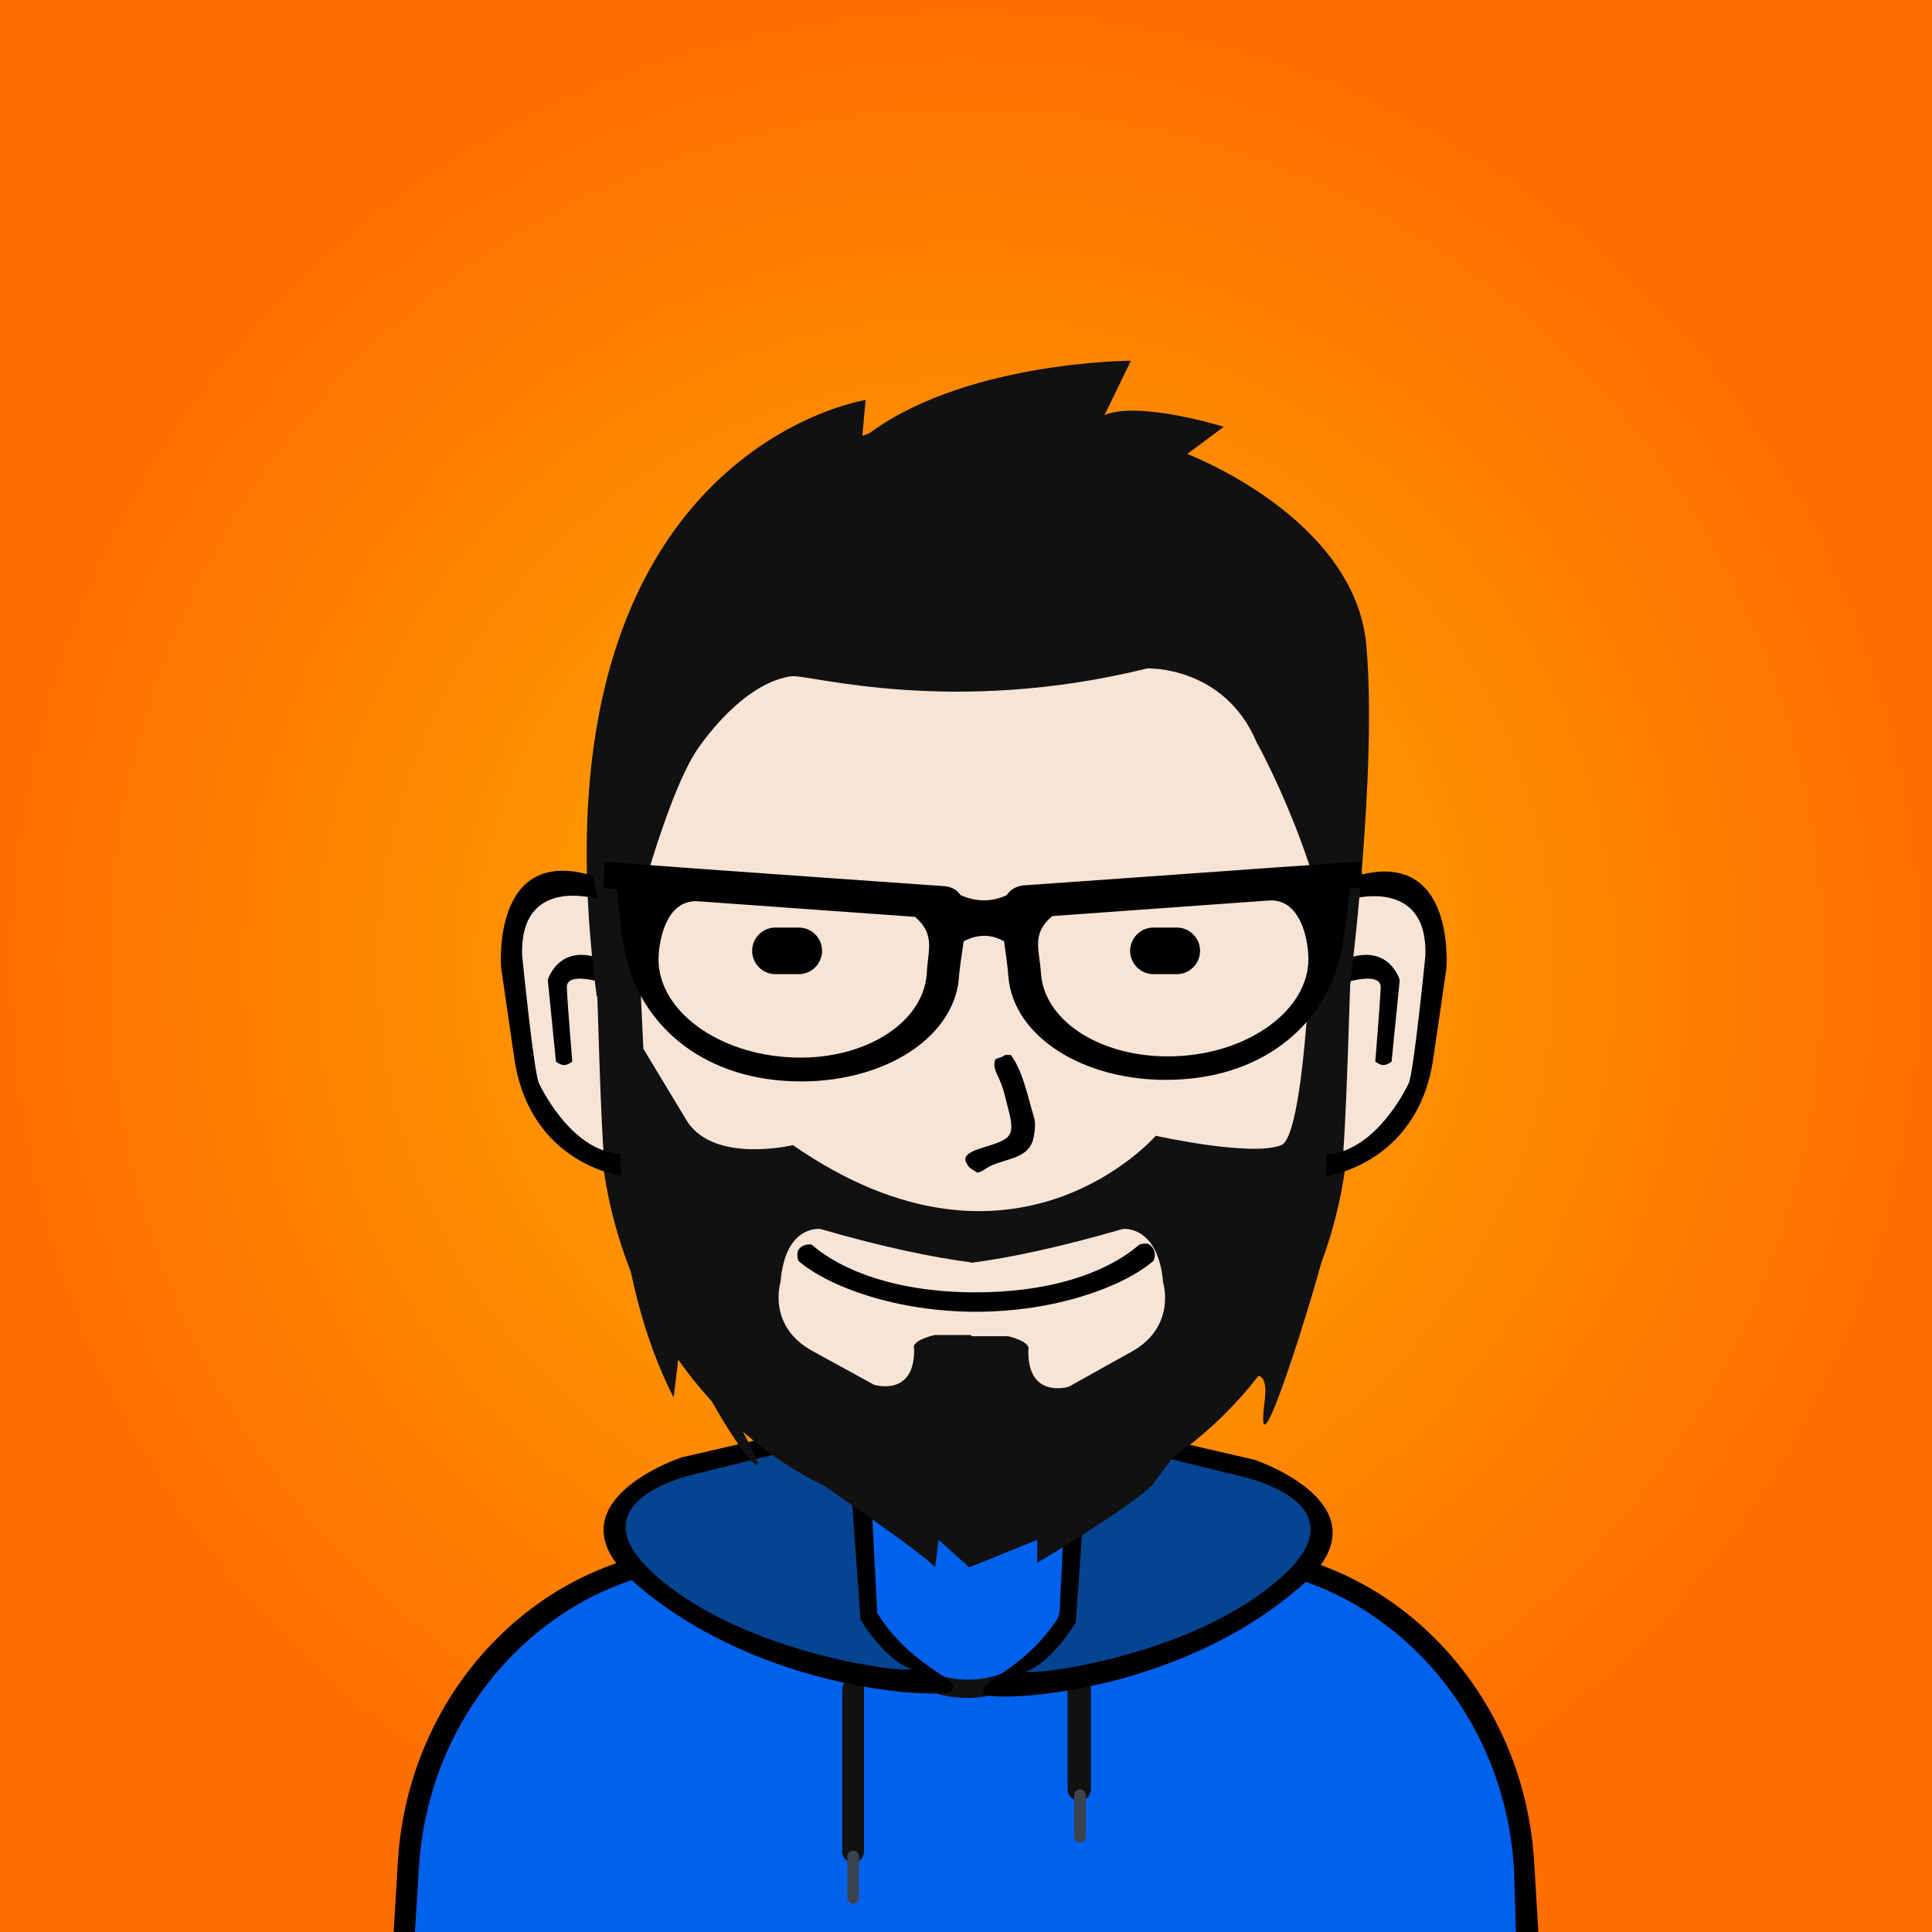 <?xml version="1.0" encoding="UTF-8"?>
<!DOCTYPE svg PUBLIC "-//W3C//DTD SVG 1.1//EN" "http://www.w3.org/Graphics/SVG/1.1/DTD/svg11.dtd">
<!-- Creator: CorelDRAW -->
<svg xmlns="http://www.w3.org/2000/svg" xml:space="preserve" width="135.467mm" height="135.467mm" version="1.1" style="shape-rendering:geometricPrecision; text-rendering:geometricPrecision; image-rendering:optimizeQuality; fill-rule:evenodd; clip-rule:evenodd"
viewBox="0 0 13546.68 13546.68"
 xmlns:xlink="http://www.w3.org/1999/xlink"
 xmlns:xodm="http://www.corel.com/coreldraw/odm/2003">
 <defs>
  <style type="text/css">
   <![CDATA[
    .fil10 {fill:none;fill-rule:nonzero}
    .fil6 {fill:black}
    .fil8 {fill:#111111}
    .fil2 {fill:black;fill-rule:nonzero}
    .fil1 {fill:#0061ED;fill-rule:nonzero}
    .fil5 {fill:#054491;fill-rule:nonzero}
    .fil3 {fill:#111111;fill-rule:nonzero}
    .fil4 {fill:#3B434F;fill-rule:nonzero}
    .fil7 {fill:#F7E4D4;fill-rule:nonzero}
    .fil9 {fill:#F7E4D4;fill-rule:nonzero}
    .fil0 {fill:url(#id1);fill-rule:nonzero}
   ]]>
  </style>
   <clipPath id="id0" style="clip-rule:nonzero">
    <path d="M-0 13546.68l13546.68 0 0 -13546.68 -13546.68 0 0 13546.68z"/>
   </clipPath>
  <radialGradient id="id1" gradientUnits="objectBoundingBox" cx="50%" cy="50%" r="50%" fx="50%" fy="50%">
   <stop offset="0" style="stop-opacity:1; stop-color:#FFAE00"/>
   <stop offset="1" style="stop-opacity:1; stop-color:#FF6E00"/>
  </radialGradient>
 </defs>
 <g id="Camada_x0020_1">
  <polygon class="fil0" points="-0,13546.68 13546.68,13546.68 13546.68,0 -0,0 "/>
  <g style="clip-path:url(#id0)">
   <g id="_2196556423600">
    <g>
     <path id="_1" class="fil1" d="M2827.67 13654.09c0,0 -280.57,-2459.74 2135.58,-2734.86l1035.11 0 0 -476.69c0,0 727.3,313.25 1465.49,35.41l24.51 441.29 1209.44 -0.01c0,0 2105.62,209.75 1977.6,2734.86l-7847.74 0z"/>
     <path id="Rounded_Rectangle_13_copy" class="fil2" d="M10653.62 13697.67l0 0 -7752.4 0 0 0 -149.82 0 38.14 -640.13c73.55,-1250.3 1059.62,-2206.41 2187.33,-2206.41l858.05 0 0 128.02 -789.95 0.01c-1086.86,0 -2037.51,917.98 -2108.35,2124.69l-27.24 444 7719.72 0 -13.62 -444c-70.82,-1203.99 -1021.48,-2124.69 -2108.35,-2124.69l-1056.89 0 0 -128.02 1119.55 -0.01c1127.73,0 2113.8,956.11 2187.34,2206.41l38.13 640.13 -141.64 0z"/>
     <path id="neck_copy_5" class="fil3" d="M6115.49 10388.06l0 716.39c0,373.19 302.36,672.82 672.82,672.82 370.45,0 672.81,-302.36 672.81,-672.82l0 -702.78c38.14,-10.9 79,-24.52 117.13,-38.14l0 746.37c0,438.56 -356.83,795.39 -795.39,795.39 -438.56,0 -795.39,-354.1 -795.39,-795.38l0 -768.16c40.85,19.06 84.44,32.69 128.02,46.31z"/>
     <path id="Rounded_Rectangle_14" class="fil3" d="M5982.01 11769.11c40.86,0 76.27,32.68 76.27,76.26l0 1138.62c0,40.86 -32.69,76.27 -76.27,76.27 -40.86,0 -76.27,-32.69 -76.27,-76.27l0 -1138.62c0,-43.58 32.69,-76.26 76.27,-76.26z"/>
     <path id="Rounded_Rectangle_15" class="fil3" d="M7567.37 11755.49c43.58,0 81.72,35.41 81.72,81.72l0 708.23c0,43.58 -35.41,81.73 -81.72,81.73 -43.58,0 -81.72,-35.42 -81.72,-81.73l0 -708.23c0.01,-43.59 38.14,-81.72 81.72,-81.72z"/>
     <path id="Rounded_Rectangle_16" class="fil4" d="M5982.01 12975.82c21.8,0 40.86,19.06 40.86,40.86l0 291.46c0,21.79 -19.06,40.86 -40.86,40.86 -21.8,0 -40.86,-19.07 -40.86,-40.86l0 -291.46c0.01,-21.79 16.35,-40.86 40.86,-40.86z"/>
     <path id="Rounded_Rectangle_16_copy" class="fil4" d="M7572.82 12545.43c21.79,0 40.86,19.07 40.86,40.86l0 291.46c0,21.8 -19.07,40.87 -40.86,40.87 -21.8,0 -40.87,-19.07 -40.87,-40.87l0 -291.46c0,-21.79 19.08,-40.86 40.87,-40.86z"/>
     <path id="Shape_1_copy" class="fil5" d="M5546.18 10102.04l-735.47 168.89c0,0 -901.63,204.3 -302.37,811.74 599.27,607.44 2141.04,713.68 2141.04,713.68 0,0 -408.6,-193.4 -580.2,-465.8l-57.2 -975.18 -465.8 -253.33z"/>
     <path id="Shape_1_copy_2" class="fil6" d="M6673.9 11856.28c-46.3,57.2 -1329.29,19.06 -2220.02,-754.54 -645.57,-561.14 324.15,-882.57 324.15,-882.57l708.23 -163.44 615.62 313.26 49.02 942.49c258.78,405.87 596.54,452.18 523,544.8zm-640.13 -498.49l-70.82 -988.8 -373.18 -209.75 -708.23 174.33c0,0 -858.05,177.06 -313.26,686.44 588.38,550.24 1675.24,697.33 1789.64,686.44 119.86,-13.61 -65.37,57.21 -324.15,-348.66z"/>
     <path id="Shape_1_copy_4" class="fil5" d="M8033.17 10132l735.47 168.89c0,0 901.63,204.3 302.37,814.46 -599.27,610.17 -2143.76,716.39 -2143.76,716.39 0,0 408.6,-193.39 580.2,-465.8l59.92 -980.6 465.8 -253.34z"/>
     <path id="Shape_1_copy_6" class="fil6" d="M6902.73 11878.06c46.31,57.2 1332.01,19.07 2220.02,-757.26 645.58,-561.13 -326.87,-885.29 -326.87,-885.29l-708.24 -163.44 -612.89 313.27 -46.3 945.21c-261.5,408.6 -599.27,454.89 -525.72,547.51zm640.13 -501.2l70.82 -991.52 373.18 -209.75 708.23 174.33c0,0 858.05,177.06 313.26,686.44 -588.38,552.96 -1677.96,700.06 -1789.64,686.44 -119.86,-8.18 65.36,62.64 324.15,-345.94z"/>
     <path id="_32_copy_5" class="fil7" d="M6837.35 3098.73c1446.43,0 2587.76,1351.08 2549.63,2974.56l-38.14 1724.27c-35.41,1528.14 -1157.68,2737.57 -2511.49,2737.57 -1353.81,0 -2476.08,-1209.43 -2511.49,-2737.57l-38.13 -1724.27c-38.15,-1623.47 1103.2,-2974.56 2549.62,-2974.56z"/>
     <path id="_32_line" class="fil8" d="M9504.11 6018.82l-40.86 1795.09c-38.14,1590.79 -1214.89,2849.26 -2631.34,2849.26 -1416.46,0 -2593.21,-1258.48 -2631.35,-2849.26l-40.87 -1795.09c-38.13,-1688.86 1157.69,-3094.42 2672.21,-3094.42 1514.51,0 2710.34,1405.56 2672.21,3094.42zm-2677.66 -2909.19c-1427.36,0 -2552.36,1340.19 -2514.21,2950.05l38.13 1710.65c35.42,1517.24 1144.07,2715.79 2476.08,2715.79 1332.01,0 2440.67,-1198.55 2476.08,-2715.79l38.13 -1710.65c38.14,-1609.86 -1089.58,-2950.05 -2514.21,-2950.05z"/>
     <path id="Shape_1" class="fil8" d="M9269.85 8829.96c-35.42,163.44 -484.87,1637.1 -403.14,999.69 81.72,-637.41 -784.5,580.2 -784.5,580.2 -160.71,163.44 -809.02,547.51 -809.02,547.51l0 -160.7 -476.69 193.39 -215.19 -193.39 -24.51 193.39c-62.65,-95.33 -1356.54,-967 -1356.54,-967 0,0 220.64,394.98 46.31,193.39 -5.45,-8.17 -13.62,-13.62 -19.07,-21.79 -177.06,-220.64 -457.63,-781.77 -457.63,-781.77l-46.3 386.8c-419.5,-817.19 -403.15,-1835.95 -403.15,-1835.95l-70.82 -2127.41 190.66 0.01 70.82 1517.24 310.54 514.83c198.85,291.46 738.19,160.71 738.19,160.71 1552.66,1078.69 2544.18,-65.38 2544.18,-65.38 0,0 672.82,149.82 879.84,65.38 207.01,-84.44 236.98,-2195.51 236.98,-2195.51l166.17 0c2.72,-5.45 -81.73,2835.64 -117.13,2996.36zm-1114.1 163.44c-35.42,-408.6 -283.3,-375.92 -283.3,-375.92 -444,128.03 -789.95,201.57 -1062.35,236.99l0 -2.73c-269.67,-35.41 -615.62,-106.23 -1056.89,-234.26 0,0 -247.88,-35.41 -280.57,373.19 0,0 -98.06,313.25 234.26,487.58l422.21 231.54c0,0 288.74,89.89 280.57,-256.05 0,0 -29.96,-49.04 141.64,-92.62l258.79 0 0 8.18 258.77 0c171.61,43.58 141.65,95.33 141.65,95.33 -8.18,348.67 283.29,258.77 283.29,258.77l424.94 -236.98c335.05,-174.32 236.99,-493.02 236.99,-493.02z"/>
     <path id="usta" class="fil2" d="M8087.64 8840.85c-212.47,182.5 -689.16,356.83 -1244.85,356.83 -555.69,0 -1032.38,-174.33 -1244.86,-356.83 0,0 -21.79,-59.93 10.9,-89.89 32.68,-32.69 81.72,-24.51 81.72,-24.51 209.75,182.5 596.55,335.05 1149.51,335.05 555.69,0 939.76,-152.55 1149.51,-335.05 0,0 51.75,-19.07 76.27,5.45 54.49,46.3 21.8,108.95 21.8,108.95z"/>
     <polygon id="_2D" class="fil3" points="6458.71,9478.25 7202.36,9478.25 7202.36,9595.38 6458.71,9595.39 "/>
     <path id="Shape_11_copy" class="fil9" d="M4156.97 6280.32c0,0 -27.25,-21.79 -81.73,-38.13 -27.24,-8.18 -59.93,-16.35 -98.06,-16.35 -8.18,0 -19.07,0 -29.96,0 -10.89,0 -19.07,0 -29.96,2.73 -21.79,2.72 -40.86,5.44 -62.65,13.62 -87.17,24.51 -174.33,84.44 -226.08,209.74 -24.51,62.65 -43.58,138.93 -46.31,236.99 0,24.51 -2.73,49.04 0,76.27 0,27.24 2.73,54.48 2.73,84.44 5.45,59.93 13.62,122.58 24.51,193.4 0,0 -10.89,212.47 65.38,454.89 70.82,236.99 242.43,531.18 558.41,612.89 -38.15,-607.43 -38.15,-1223.05 -76.28,-1830.49l0 0z"/>
     <path id="Shape_4" class="fil2" d="M4012.59 7443.46c0,0 -29.95,24.51 -57.2,24.51 -27.24,0 -57.2,-24.51 -57.2,-24.51l-57.2 -572.04c0,0 79,-280.56 411.32,-133.47l8.17 163.43c0,0 -291.46,-103.51 -286.01,24.52 5.44,125.31 38.12,517.56 38.12,517.56z"/>
     <path id="Shape_11_copy5F1" class="fil9" d="M9495.93 6283.04c0,0 29.96,-21.8 81.73,-38.13 27.24,-8.18 59.93,-16.35 98.06,-16.35 8.17,0 19.07,0 29.96,0 10.89,0 19.07,0 29.96,2.72 21.79,2.73 40.86,5.45 62.65,13.63 87.17,24.51 174.33,84.44 226.08,207.01 27.24,62.65 43.58,138.93 46.31,236.99 0,24.51 2.73,49.04 0,76.27 0,27.24 -2.73,54.48 -2.73,84.44 -5.45,59.93 -13.62,122.57 -24.51,193.4 0,0 10.89,212.47 -65.38,454.89 -70.82,236.99 -242.43,528.45 -561.13,612.89 40.87,-607.42 40.87,-1223.04 79,-1827.76l0 0z"/>
     <path id="Shape_35F1" class="fil2" d="M9460.52 6307.55c0,0 552.96,-168.88 533.89,394.98 0,0 -81.72,819.92 -117.13,893.46 0,0 -217.92,476.69 -574.75,498.48 -348.67,21.8 0,0 0,0l-5.45 152.55c0,0 629.24,-79 749.08,-800.85l95.34 -653.75c0,0 73.55,-866.23 -648.3,-645.58 -702.79,215.19 0,0 0,0l-32.68 160.71z"/>
     <path id="Shape_45F1" class="fil2" d="M9643.03 7443.46c0,0 29.96,24.51 57.2,24.51 27.24,0 57.2,-24.51 57.2,-24.51l57.2 -572.04c0,0 -78.99,-280.56 -411.31,-133.47l-8.18 163.43c0,0 291.46,-103.51 286.02,24.52 -5.44,125.31 -38.13,517.56 -38.13,517.56z"/>
     <path id="new_vector_shape_done" class="fil6" d="M7047.1 7397.15c13.62,0 27.24,0 40.86,0 84.44,114.41 117.13,288.74 163.44,441.29 13.62,46.31 0,130.75 -10.9,163.44 -43.57,122.57 -182.5,119.85 -296.91,174.33 -29.96,13.62 -54.48,40.86 -92.62,46.31 -24.51,-21.8 -57.2,-27.25 -70.82,-62.65 -32.69,-43.58 8.18,-70.82 40.86,-87.17 57.2,-29.96 234.26,-59.93 256.06,-117.13 27.24,-29.96 8.17,-119.86 0,-149.82 -21.8,-81.72 -32.69,-147.1 -62.65,-220.64 -19.07,-49.03 -57.2,-98.06 -35.42,-157.99 16.34,-8.18 54.48,-16.35 68.1,-29.97z"/>
     <path id="Rounded_Rectangle_8" class="fil2" d="M5437.22 6503.68l163.44 0c89.89,0 163.44,73.55 163.44,163.43 0,89.89 -73.55,163.44 -163.44,163.44l-163.44 0c-89.88,0 -163.43,-73.55 -163.43,-163.44 0,-89.88 73.55,-163.43 163.43,-163.43z"/>
     <path id="Rounded_Rectangle_8_copy" class="fil2" d="M8087.64 6503.68l163.44 0c89.89,0 163.44,73.55 163.44,163.43 0,89.89 -73.55,163.44 -163.44,163.44l-163.44 0c-89.89,0 -163.44,-73.55 -163.44,-163.44 0,-89.88 73.55,-163.43 163.44,-163.43z"/>
     <path id="Shape_7" class="fil3" d="M4298.61 7037.59c0,0 324.14,-1416.46 604.72,-1803.26 280.58,-386.8 525.73,-479.42 651.02,-493.04 125.31,-10.89 1122.27,283.29 2489.7,-54.48 0,0 539.35,-21.8 768.16,520.27 0,0 482.14,860.77 558.42,1721.54l92.61 0c0,0 196.12,-1506.35 117.13,-2405.25 -81.73,-896.18 -1255.75,-1340.19 -1255.75,-1340.19l256.05 -190.68c0,0 -596.55,-185.23 -836.25,-81.72l185.23 -381.36c0,0 -1206.71,2.73 -1884.98,547.51l24.51 -272.39c0,0 -2391.64,367.74 -1884.98,4181.28l114.41 51.77z"/>
     <path id="glasses" class="fil6" d="M9464.45 6227.21c-16.35,133.48 -29.96,299.64 -59.93,446.74 -87.17,438.56 -463.07,847.14 -1108.65,893.45 -645.58,46.31 -1193.1,-277.85 -1225.79,-724.57 -5.44,-76.27 -19.06,-160.71 -29.96,-242.43 -89.88,-51.76 -185.23,-51.76 -283.29,0 -10.89,84.44 -27.24,171.61 -32.69,250.61 -32.69,449.45 -582.93,773.6 -1228.5,727.3 -645.58,-46.31 -1024.21,-454.9 -1111.38,-896.19 -29.96,-147.1 -43.58,-313.25 -59.93,-446.73l-95.33 -8.18 13.62 -185.23 24.51 2.73 588.38 43.58 495.75 35.42 498.49 35.41 773.61 54.48c54.48,5.45 89.89,29.96 111.68,62.65 111.69,49.04 220.64,49.04 324.15,0 21.8,-35.41 59.93,-59.93 114.41,-68.1l770.88 -54.48 495.76 -35.42 495.76 -35.42 585.65 -40.86 21.79 -2.73 13.62 185.24 -92.61 2.73zm-3048.12 201.58l-1517.24 -108.96c-198.86,-16.35 -269.68,207.02 -280.57,375.91 -24.51,359.57 373.18,678.27 893.45,716.4 517.56,38.13 958.83,-223.37 986.08,-582.93 8.17,-168.89 62.65,-275.12 -81.72,-400.42zm2756.66 261.5c-10.9,-168.89 -81.73,-392.25 -280.57,-375.92l-1514.52 108.96c-147.1,125.3 -89.89,231.54 -78.99,400.42 24.51,356.84 465.8,615.62 983.35,580.21 520.26,-35.41 917.96,-356.84 890.73,-713.67z"/>
     <path id="Shape_3" class="fil2" d="M4192.37 6304.83c0,0 -550.24,-171.61 -531.17,394.98 0,0 81.72,819.92 117.13,893.46 0,0 215.19,476.69 572.03,498.49 348.67,21.79 0,0 0,0l5.45 152.54c0,0 -626.51,-79 -746.37,-800.85l-95.33 -656.48c0,0 -73.55,-866.22 645.57,-645.57 700.06,215.19 0,0 0,0l32.69 163.43z"/>
    </g>
   </g>
  </g>
  <polygon class="fil10" points="-0,13546.68 13546.68,13546.68 13546.68,0 -0,0 "/>
 </g>
</svg>
